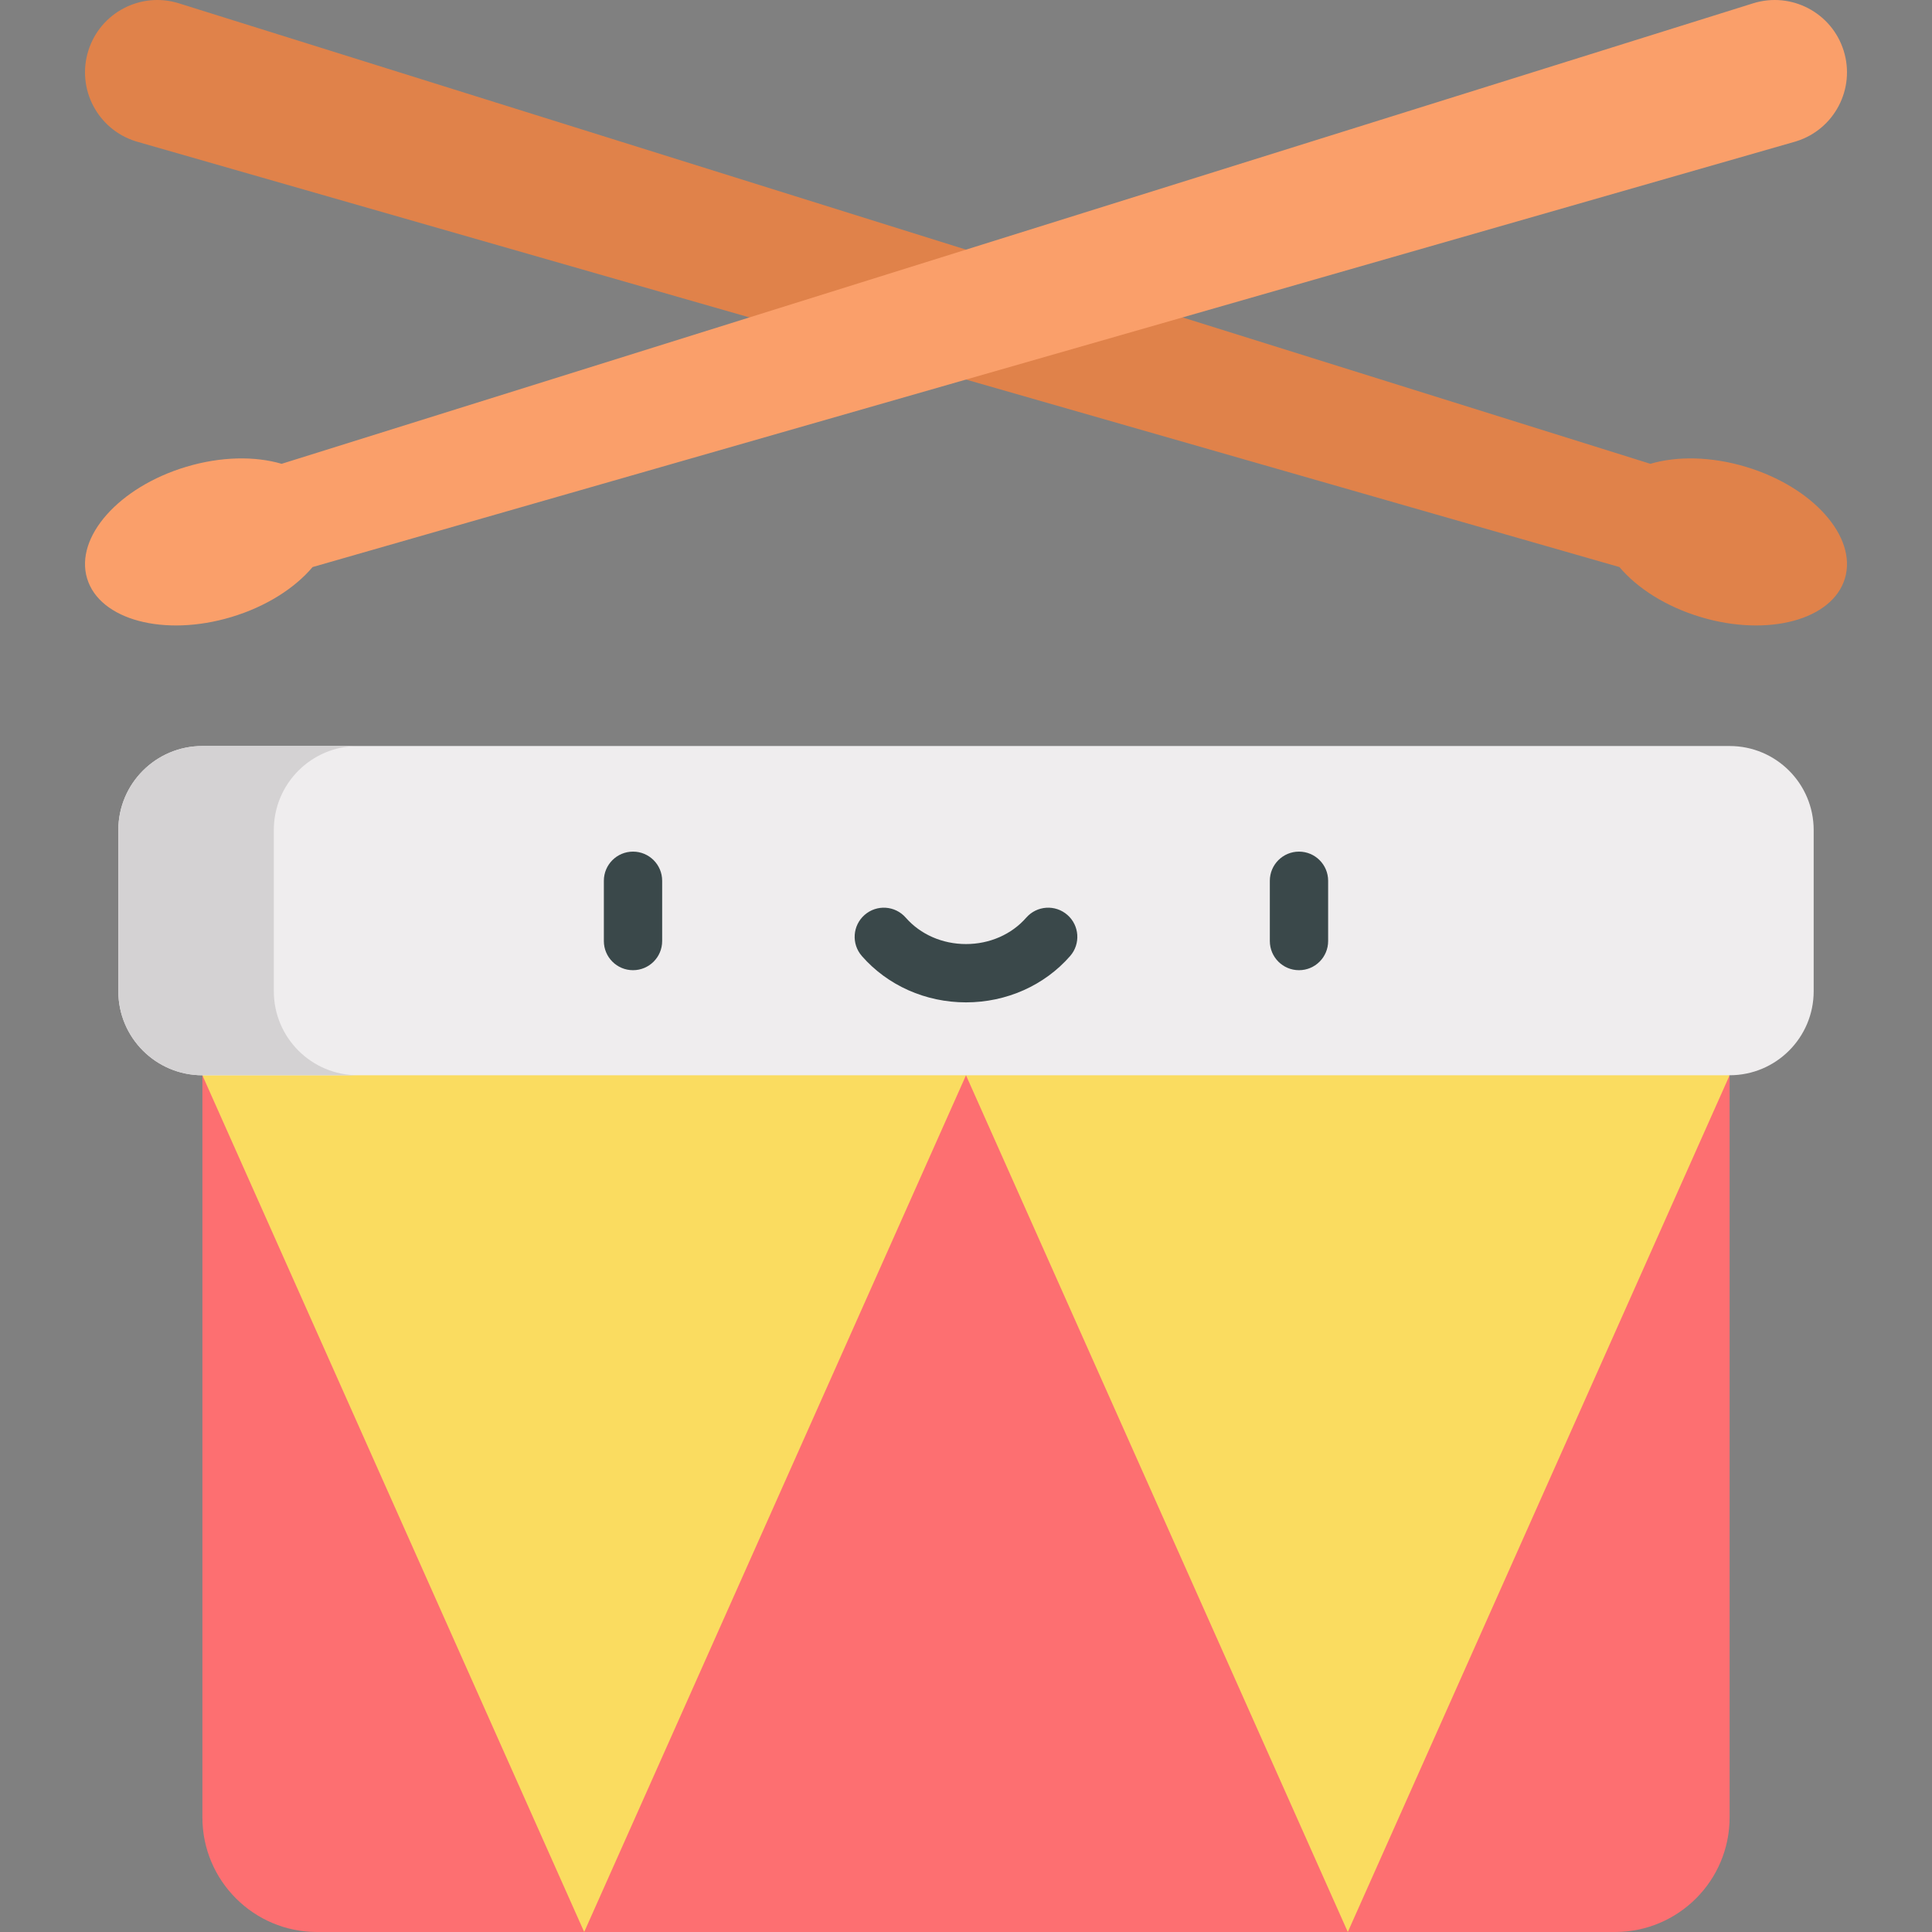 <?xml version="1.0" encoding="iso-8859-1"?>
<!-- Generator: Adobe Illustrator 19.0.0, SVG Export Plug-In . SVG Version: 6.00 Build 0)  -->
<svg version="1.1" id="Capa_1" xmlns="http://www.w3.org/2000/svg" xmlns:xlink="http://www.w3.org/1999/xlink" x="0px" y="0px"
	 viewBox="0 0 512.002 512.002" style="enable-background:new 0 0 512.002 512.002;" xml:space="preserve">
<rect x="0" y="0" width="512.002" height="512.002" fill="#808080" stroke="none"/>
<path style="fill:#E0824A;" d="M450.707,163.526c-9.224-2.766-16.819-7.654-21.546-13.25L36.403,37.574
	c-0.116-0.034-0.321-0.095-0.438-0.131c-10.097-3.16-15.721-13.906-12.56-24.003S37.312-2.28,47.409,0.879l389.959,122.035
	c7.027-2.071,16.057-1.973,25.282,0.793c17.808,5.34,29.57,18.583,26.273,29.579C485.624,164.283,468.515,168.867,450.707,163.526z"
	/>
<g>
	<path style="fill:#FD6F71;" d="M124.853,327.322l-71.217-42.361v196.654c0,16.782,13.605,30.386,30.375,30.386h70.808
		L124.853,327.322z"/>
	<polygon style="fill:#FD6F71;" points="300.736,310.498 256.001,284.961 188.323,320.439 154.817,512.001 357.184,512.001 
		357.184,432.853 	"/>
	<path style="fill:#FD6F71;" d="M357.184,432.853v79.148h70.809c16.77,0,30.375-13.605,30.375-30.386V284.961L357.184,432.853z"/>
</g>
<g>
	<polygon style="fill:#FADC60;" points="217.447,249.642 53.634,284.961 154.817,512.001 256.001,284.961 	"/>
	<polygon style="fill:#FADC60;" points="294.554,249.642 256.001,284.961 357.184,512.001 458.367,284.961 	"/>
</g>
<path style="fill:#FA9F6A;" d="M61.295,163.526c9.224-2.766,16.819-7.654,21.546-13.25L475.598,37.574
	c0.116-0.034,0.321-0.095,0.438-0.131c10.097-3.16,15.721-13.906,12.56-24.003C485.437,3.344,474.69-2.28,464.593,0.879
	L74.634,122.916c-7.027-2.071-16.057-1.973-25.282,0.793c-17.808,5.34-29.57,18.583-26.273,29.579
	C26.378,164.283,43.487,168.867,61.295,163.526z"/>
<path style="fill:#EFEDEE;" d="M458.371,197.703H53.631c-12.301,0-22.274,9.972-22.274,22.274v42.704
	c0,12.301,9.972,22.274,22.274,22.274h404.741c12.301,0,22.274-9.972,22.274-22.274v-42.704
	C480.645,207.675,470.672,197.703,458.371,197.703z"/>
<path style="fill:#D4D2D3;" d="M72.564,262.681v-42.705c0-12.301,9.972-22.274,22.274-22.274H53.63
	c-12.301,0-22.274,9.972-22.274,22.274v42.705c0,12.301,9.972,22.274,22.274,22.274h41.207
	C82.537,284.955,72.564,274.983,72.564,262.681z"/>
<g>
	<path style="fill:#3A484A;" d="M167.755,257.112c-4.267,0-7.726-3.459-7.726-7.726v-15.971c0-4.267,3.459-7.726,7.726-7.726
		c4.267,0,7.726,3.459,7.726,7.726v15.971C175.482,253.653,172.023,257.112,167.755,257.112z"/>
	<path style="fill:#3A484A;" d="M344.246,257.112c-4.267,0-7.726-3.459-7.726-7.726v-15.971c0-4.267,3.459-7.726,7.726-7.726
		s7.726,3.459,7.726,7.726v15.971C351.972,253.653,348.513,257.112,344.246,257.112z"/>
	<path style="fill:#3A484A;" d="M256.001,265.638c-10.718,0-20.777-4.475-27.598-12.278c-2.808-3.213-2.481-8.094,0.732-10.902
		c3.213-2.808,8.094-2.481,10.902,0.732c3.886,4.445,9.703,6.995,15.963,6.995c6.259,0,12.077-2.55,15.963-6.995
		c2.809-3.213,7.69-3.54,10.902-0.732c3.213,2.808,3.541,7.689,0.732,10.902C276.777,261.163,266.719,265.638,256.001,265.638z"/>
</g>
<g>
</g>
<g>
</g>
<g>
</g>
<g>
</g>
<g>
</g>
<g>
</g>
<g>
</g>
<g>
</g>
<g>
</g>
<g>
</g>
<g>
</g>
<g>
</g>
<g>
</g>
<g>
</g>
<g>
</g>
</svg>
